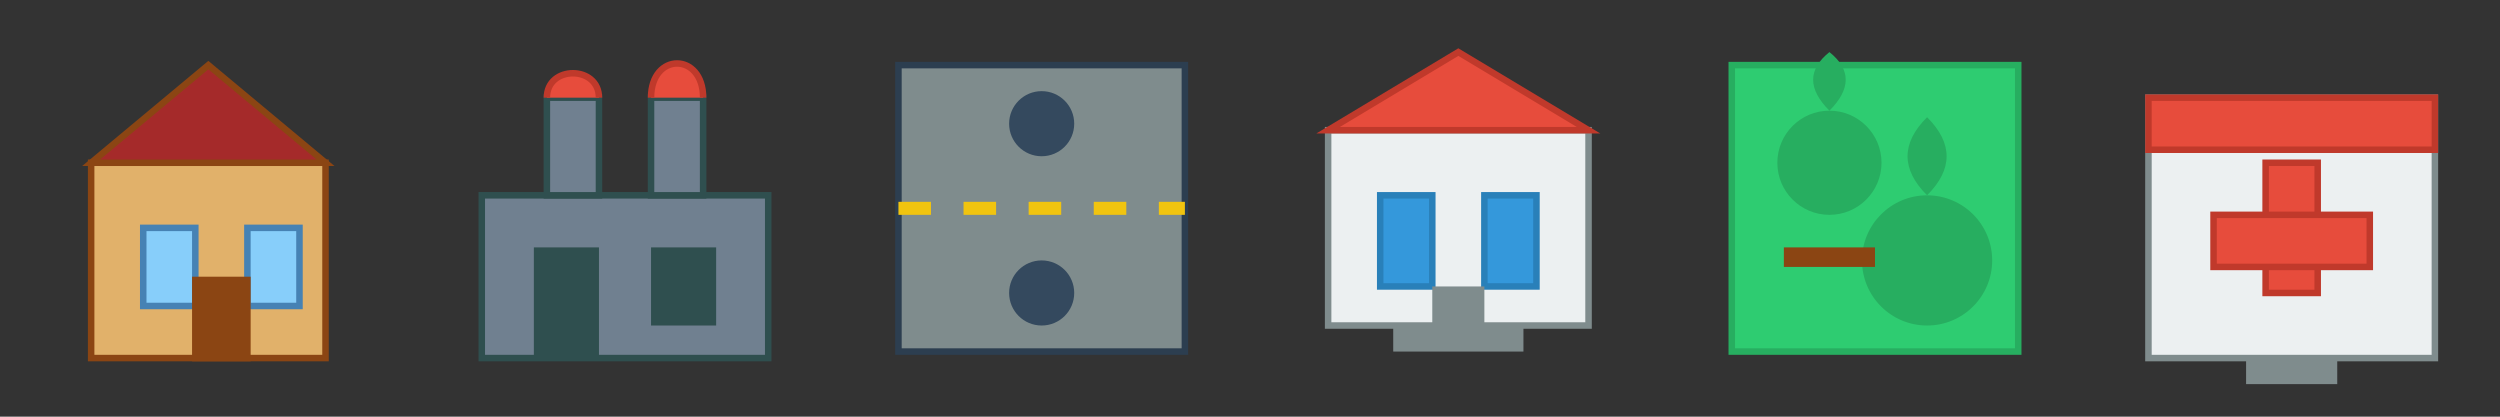 <?xml version="1.0" encoding="UTF-8" standalone="no"?>
<svg width="384" height="64" viewBox="0 0 384 64" xmlns="http://www.w3.org/2000/svg">
  <rect x="0" y="0" width="384" height="64" fill="#333333" stroke="none"/>
  <!-- 住宅 (0, 0) -->
  <g transform="translate(0, 0)">
    <rect x="14" y="25" width="36" height="30" fill="#e1b16a" stroke="#8b4513" stroke-width="1" />
    <polygon points="14,25 50,25 32,10" fill="#a52a2a" stroke="#8b4513" stroke-width="1" />
    <rect x="22" y="35" width="8" height="12" fill="#87cefa" stroke="#4682b4" stroke-width="1" />
    <rect x="38" y="35" width="8" height="12" fill="#87cefa" stroke="#4682b4" stroke-width="1" />
    <rect x="30" y="43" width="8" height="12" fill="#8b4513" stroke="#8b4513" stroke-width="1" />
  </g>

  <!-- 工場 (1, 0) -->
  <g transform="translate(64, 0)">
    <rect x="10" y="30" width="44" height="25" fill="#708090" stroke="#2f4f4f" stroke-width="1" />
    <rect x="20" y="15" width="8" height="15" fill="#708090" stroke="#2f4f4f" stroke-width="1" />
    <rect x="36" y="15" width="8" height="15" fill="#708090" stroke="#2f4f4f" stroke-width="1" />
    <rect x="18" y="38" width="10" height="17" fill="#2f4f4f" />
    <rect x="36" y="38" width="10" height="12" fill="#2f4f4f" />
    <path d="M20,15 C20,10 28,10 28,15" fill="#e74c3c" stroke="#c0392b" stroke-width="1" />
    <path d="M36,15 C36,8 44,8 44,15" fill="#e74c3c" stroke="#c0392b" stroke-width="1" />
  </g>

  <!-- 道路 (2, 0) -->
  <g transform="translate(128, 0)">
    <rect x="10" y="10" width="44" height="44" fill="#7f8c8d" stroke="#2c3e50" stroke-width="1" />
    <line x1="10" y1="32" x2="54" y2="32" stroke="#f1c40f" stroke-width="2" stroke-dasharray="5,5" />
    <circle cx="32" cy="19" r="5" fill="#34495e" />
    <circle cx="32" cy="45" r="5" fill="#34495e" />
  </g>

  <!-- 学校 (3, 0) -->
  <g transform="translate(192, 0)">
    <rect x="12" y="20" width="40" height="30" fill="#ecf0f1" stroke="#7f8c8d" stroke-width="1" />
    <rect x="22" y="50" width="20" height="4" fill="#7f8c8d" />
    <polygon points="12,20 52,20 32,8" fill="#e74c3c" stroke="#c0392b" stroke-width="1" />
    <rect x="20" y="30" width="8" height="14" fill="#3498db" stroke="#2980b9" stroke-width="1" />
    <rect x="36" y="30" width="8" height="14" fill="#3498db" stroke="#2980b9" stroke-width="1" />
    <rect x="28" y="44" width="8" height="6" fill="#7f8c8d" />
  </g>

  <!-- 公園 (4, 0) -->
  <g transform="translate(256, 0)">
    <rect x="10" y="10" width="44" height="44" fill="#2ecc71" stroke="#27ae60" stroke-width="1" />
    <circle cx="25" cy="25" r="8" fill="#27ae60" />
    <path d="M25,17 Q20,12 25,8 Q30,12 25,17" fill="#27ae60" />
    <circle cx="40" cy="40" r="10" fill="#27ae60" />
    <path d="M40,30 Q34,24 40,18 Q46,24 40,30" fill="#27ae60" />
    <rect x="18" y="38" width="14" height="3" fill="#8b4513" />
  </g>

  <!-- 病院 (5, 0) -->
  <g transform="translate(320, 0)">
    <rect x="10" y="15" width="44" height="40" fill="#ecf0f1" stroke="#7f8c8d" stroke-width="1" />
    <rect x="25" y="55" width="14" height="4" fill="#7f8c8d" />
    <rect x="10" y="15" width="44" height="8" fill="#e74c3c" stroke="#c0392b" stroke-width="1" />
    <rect x="28" y="25" width="8" height="20" fill="#e74c3c" stroke="#c0392b" stroke-width="1" />
    <rect x="20" y="33" width="24" height="8" fill="#e74c3c" stroke="#c0392b" stroke-width="1" />
  </g>
</svg>

